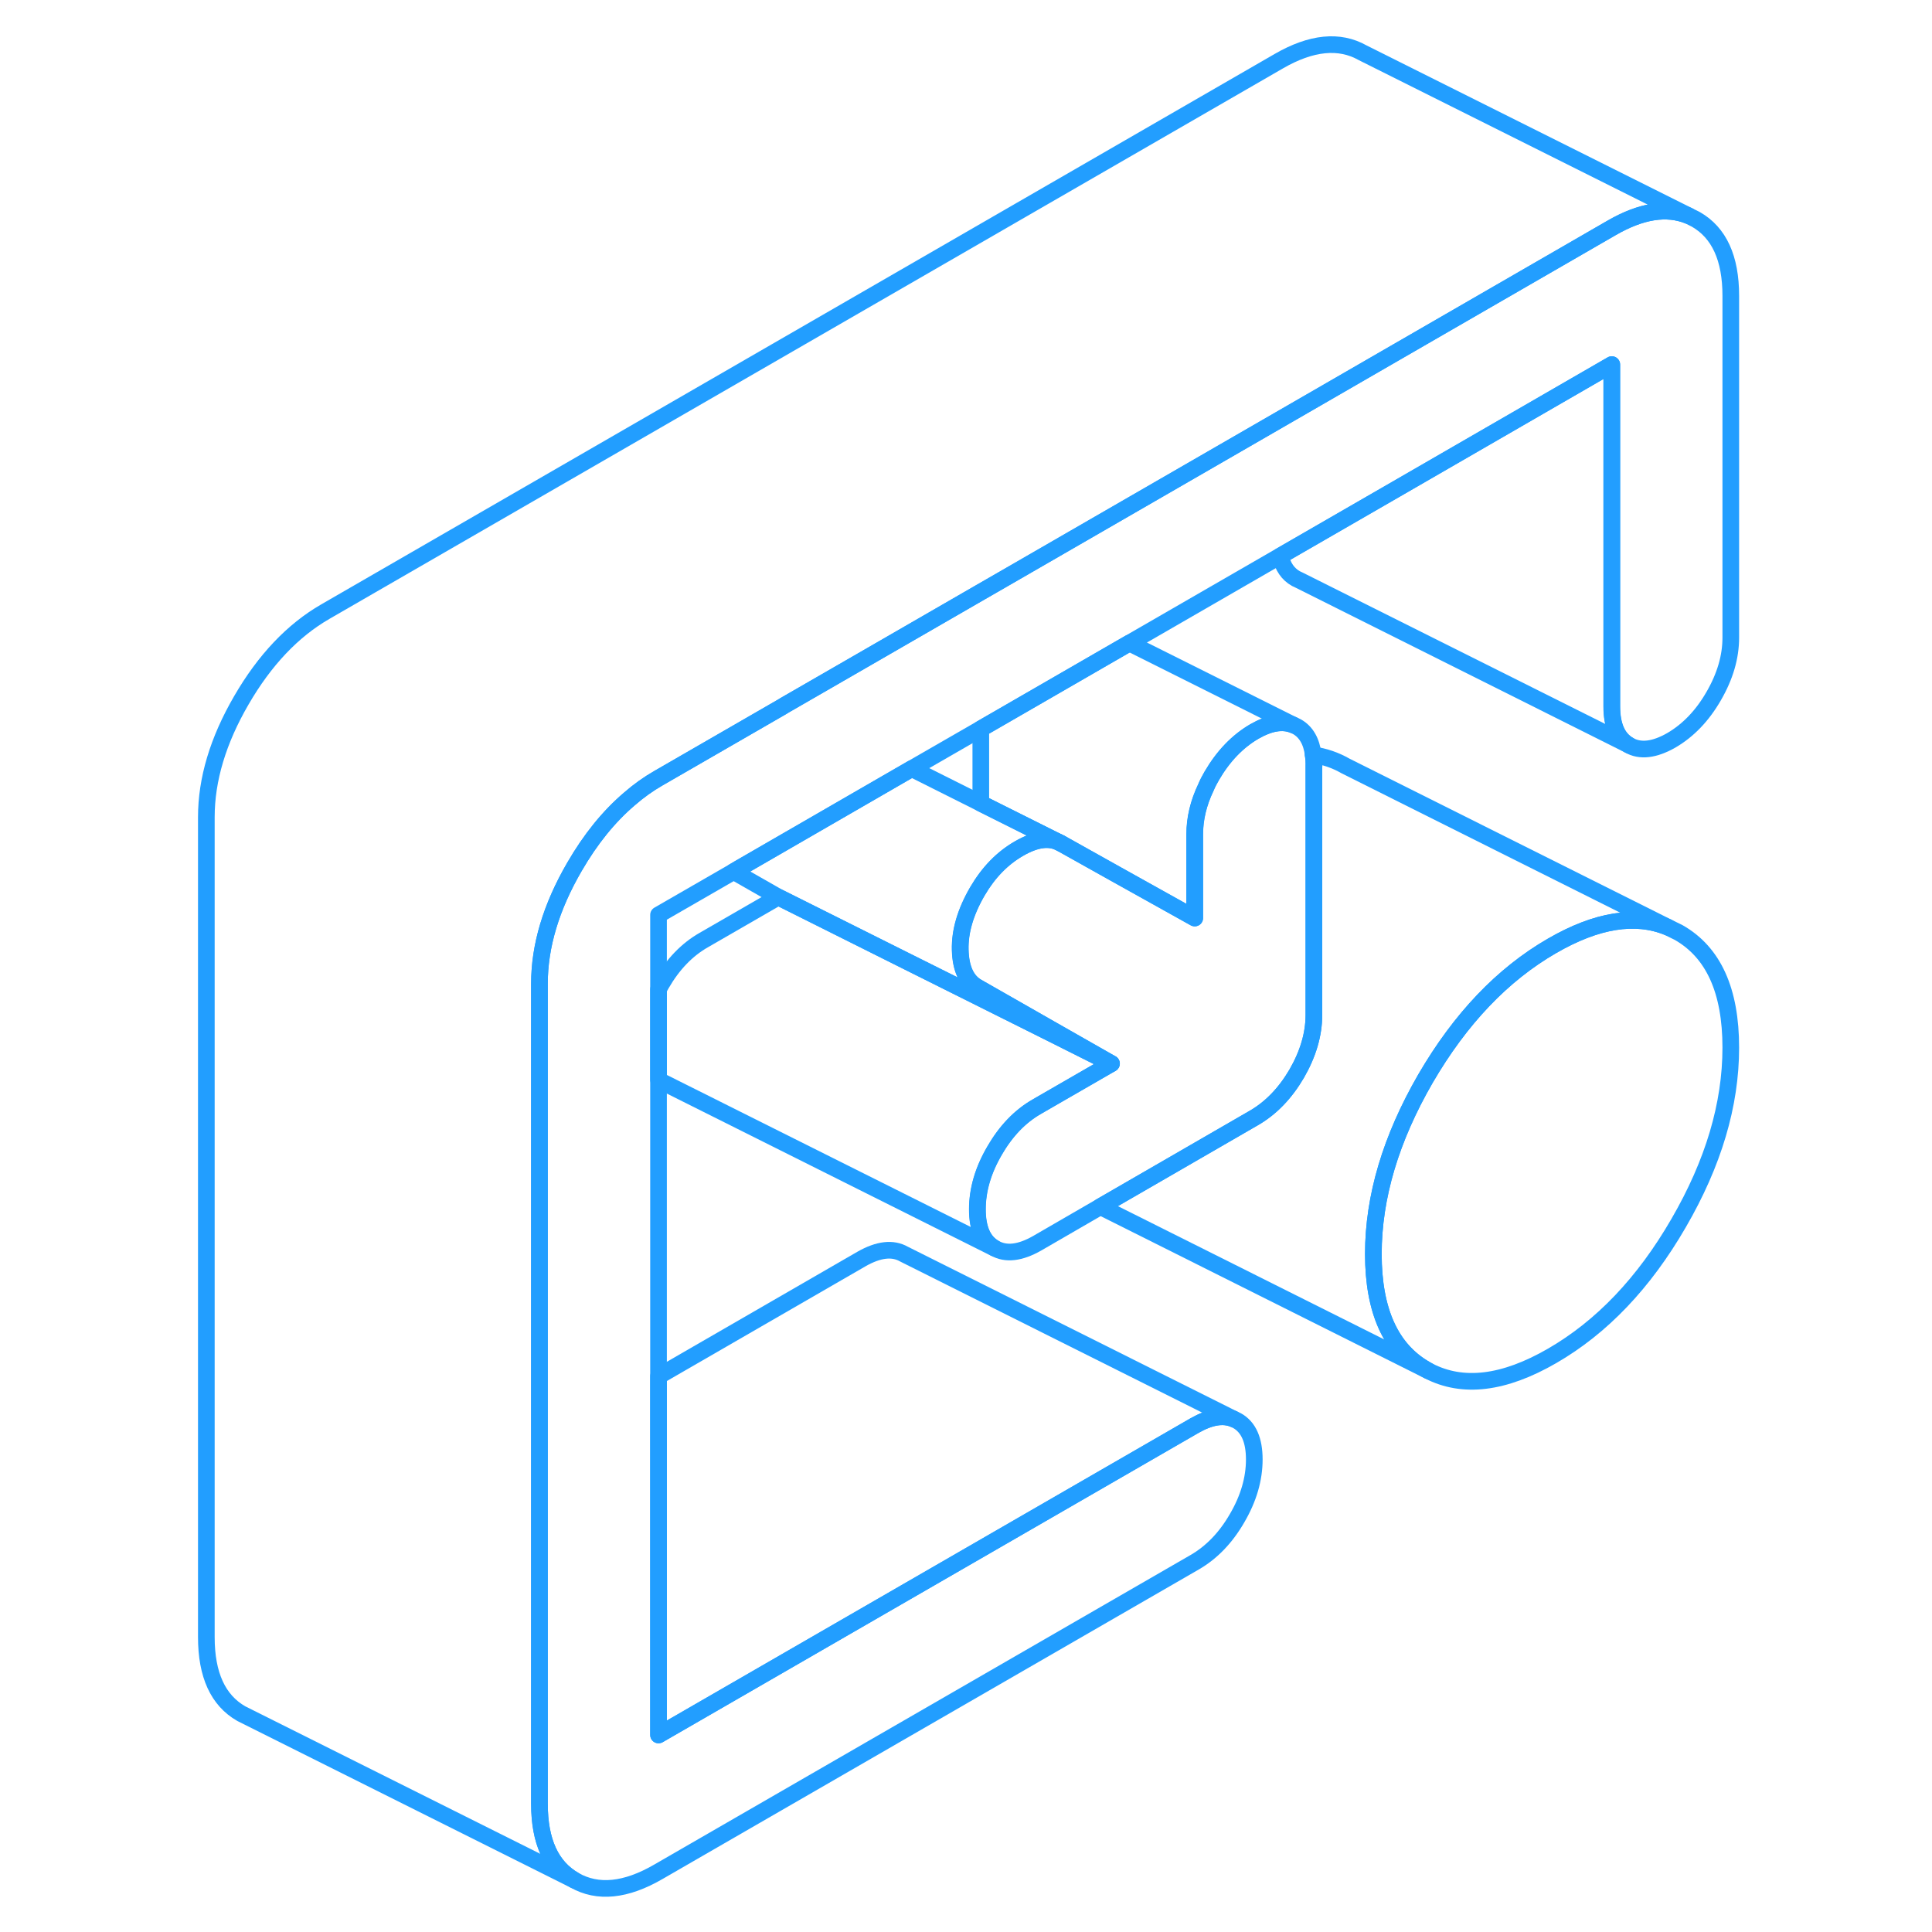 <svg width="48" height="48" viewBox="0 0 96 116" fill="none" xmlns="http://www.w3.org/2000/svg" stroke-width="1px" stroke-linecap="round" stroke-linejoin="round"><path d="M93.919 62.9C93.919 66.32 92.879 69.83 90.789 73.43C88.709 77.03 86.169 79.69 83.189 81.41C80.299 83.08 77.829 83.38 75.769 82.31C75.709 82.28 75.649 82.24 75.589 82.21C73.509 81.02 72.459 78.71 72.459 75.29C72.459 71.87 73.509 68.36 75.589 64.76C77.679 61.17 80.209 58.51 83.189 56.79C85.869 55.24 88.189 54.87 90.139 55.67L90.789 55.99C92.879 57.18 93.919 59.48 93.919 62.9Z" stroke="#229EFF" stroke-linejoin="round"/><path d="M68.888 45.96V60.94C68.888 62.1 68.538 63.28 67.858 64.46C67.168 65.64 66.318 66.52 65.308 67.11L56.068 72.45L52.268 74.65C51.248 75.23 50.398 75.33 49.718 74.94C49.028 74.55 48.688 73.77 48.688 72.61C48.688 71.45 49.028 70.27 49.718 69.09C50.398 67.91 51.248 67.02 52.268 66.44L52.508 66.3L56.738 63.86L52.858 61.65L48.688 59.27C48.028 58.9 47.688 58.15 47.658 57.04C47.628 55.93 47.968 54.76 48.688 53.52C49.348 52.39 50.178 51.53 51.188 50.95C52.208 50.36 53.038 50.26 53.698 50.63L57.058 52.51L61.738 55.12V50.09C61.738 49.16 61.958 48.22 62.408 47.28C62.508 47.04 62.628 46.81 62.768 46.57C63.458 45.39 64.308 44.51 65.318 43.92C66.228 43.4 67.008 43.26 67.658 43.53L67.868 43.63C68.418 43.94 68.748 44.51 68.848 45.32C68.888 45.52 68.898 45.73 68.898 45.96H68.888Z" stroke="#229EFF" stroke-linejoin="round"/><path d="M93.919 17.76V38.28C93.919 39.44 93.579 40.61 92.889 41.8C92.209 42.98 91.359 43.86 90.349 44.45C89.329 45.03 88.479 45.13 87.799 44.74C87.109 44.35 86.769 43.57 86.769 42.41V21.89L73.819 29.37L66.869 33.38L57.809 38.61L48.889 43.76L44.739 46.15L34.389 52.13L34.049 52.33L29.539 54.93V104.17L61.729 85.59C62.649 85.07 63.429 84.93 64.069 85.2L64.279 85.3C64.969 85.69 65.309 86.47 65.309 87.63C65.309 88.79 64.969 89.97 64.279 91.15C63.599 92.33 62.749 93.21 61.729 93.8L29.539 112.38C27.579 113.52 25.889 113.69 24.489 112.89C23.089 112.09 22.389 110.56 22.389 108.3V59.06C22.389 56.8 23.089 54.46 24.489 52.05C25.449 50.39 26.549 49.03 27.779 47.98C28.339 47.49 28.929 47.07 29.539 46.72L36.939 42.45L37.119 42.34L41.749 39.67L48.869 35.56L50.189 34.8L66.769 25.23L73.919 21.1L86.769 13.68C88.539 12.66 90.069 12.42 91.379 12.95L91.819 13.17C93.219 13.97 93.919 15.5 93.919 17.76Z" stroke="#229EFF" stroke-linejoin="round"/><path d="M56.729 63.86L52.799 61.89L44.349 57.67L36.729 53.86L34.049 52.33L34.389 52.13L44.739 46.15L48.889 48.23L53.689 50.63C53.029 50.26 52.199 50.36 51.179 50.95C50.169 51.53 49.339 52.39 48.679 53.52C47.959 54.76 47.619 55.93 47.649 57.04C47.679 58.15 48.019 58.9 48.679 59.27L52.849 61.65L56.729 63.86Z" stroke="#229EFF" stroke-linejoin="round"/><path d="M87.809 44.74L68.019 34.84L67.809 34.74C67.329 34.47 67.019 34.02 66.879 33.38L73.829 29.37L86.779 21.89V42.41C86.779 43.57 87.119 44.35 87.809 44.74Z" stroke="#229EFF" stroke-linejoin="round"/><path d="M91.379 12.95C90.069 12.42 88.539 12.66 86.769 13.68L73.919 21.1L66.769 25.23L50.189 34.8L48.869 35.56L41.749 39.67L37.119 42.34L36.939 42.45L29.539 46.72C28.929 47.07 28.339 47.49 27.779 47.98C26.549 49.03 25.449 50.39 24.489 52.05C23.089 54.46 22.389 56.8 22.389 59.06V108.3C22.389 110.56 23.089 112.09 24.489 112.89L4.929 103.11L4.489 102.89C3.089 102.09 2.389 100.56 2.389 98.3V49.06C2.389 46.8 3.089 44.46 4.489 42.05C5.889 39.63 7.579 37.85 9.539 36.72L66.769 3.68C68.739 2.54 70.419 2.38 71.819 3.17L91.379 12.95Z" stroke="#229EFF" stroke-linejoin="round"/><path d="M64.069 85.2C63.429 84.93 62.649 85.07 61.729 85.59L29.539 104.17V82.63L41.729 75.59C42.749 75.01 43.599 74.91 44.279 75.3L64.069 85.2Z" stroke="#229EFF" stroke-linejoin="round"/><path d="M56.729 63.86L52.499 66.3L52.259 66.44C51.239 67.02 50.389 67.91 49.709 69.09C49.019 70.27 48.679 71.44 48.679 72.61C48.679 73.78 49.019 74.55 49.709 74.94L29.919 65.04L29.709 64.94C29.649 64.91 29.589 64.87 29.539 64.83V59.4C29.589 59.3 29.649 59.19 29.709 59.09C30.389 57.91 31.239 57.02 32.259 56.44L36.729 53.86L44.349 57.67L52.799 61.89L56.729 63.86Z" stroke="#229EFF" stroke-linejoin="round"/><path d="M67.649 43.53C66.999 43.26 66.219 43.4 65.309 43.92C64.299 44.51 63.449 45.39 62.759 46.57C62.619 46.81 62.499 47.04 62.399 47.28C61.949 48.22 61.729 49.16 61.729 50.09V55.12L57.049 52.51L53.689 50.63L48.889 48.23V43.76L57.809 38.61L67.649 43.53Z" stroke="#229EFF" stroke-linejoin="round"/><path d="M90.138 55.67C88.188 54.87 85.868 55.24 83.188 56.79C80.208 58.51 77.678 61.17 75.588 64.76C73.508 68.36 72.458 71.87 72.458 75.29C72.458 78.71 73.508 81.02 75.588 82.21C75.648 82.24 75.708 82.28 75.768 82.31L56.068 72.45L65.308 67.11C66.318 66.52 67.168 65.64 67.858 64.46C68.538 63.28 68.888 62.1 68.888 60.94V45.96C68.888 45.73 68.878 45.52 68.838 45.32C69.528 45.42 70.178 45.64 70.788 45.99L90.138 55.67Z" stroke="#229EFF" stroke-linejoin="round"/></svg>